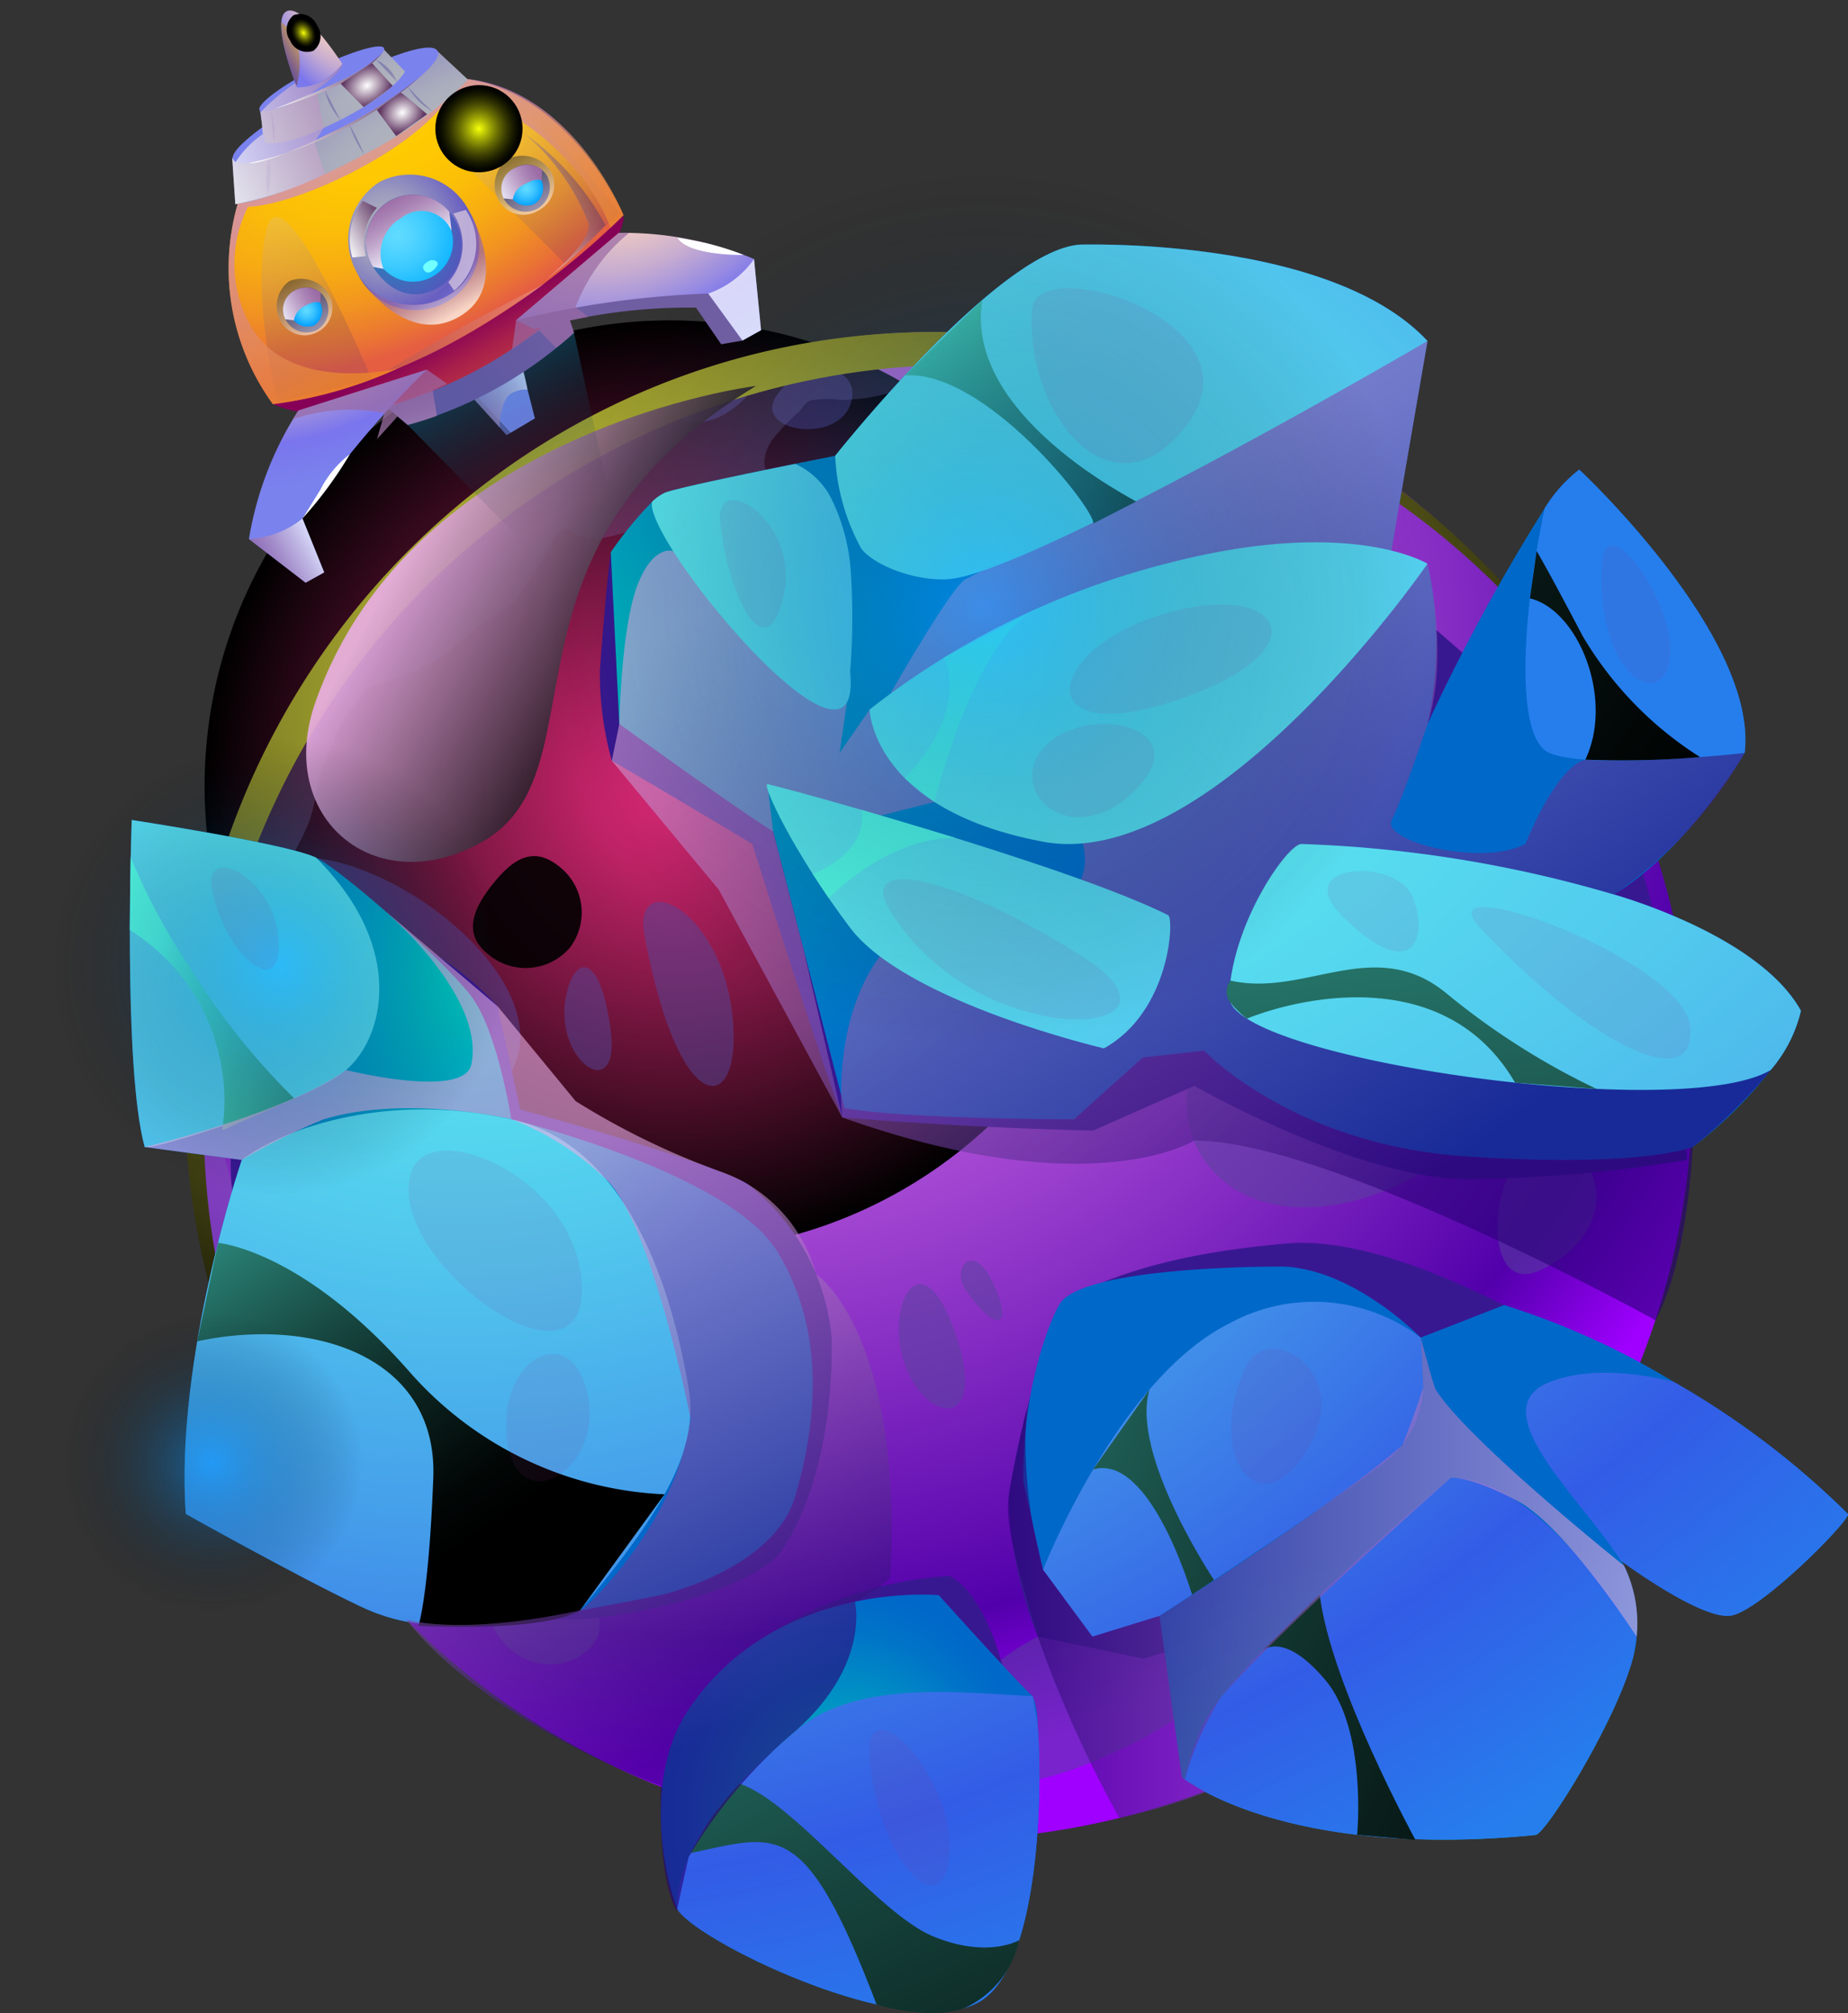 <svg xmlns="http://www.w3.org/2000/svg" xmlns:xlink="http://www.w3.org/1999/xlink" width="101.286" height="110.322" viewBox="0 0 101.286 110.322">
  <rect x="0" y="0" width="101.286" height="110.322" fill="#333333" stroke="none"/>
  <defs>
    <radialGradient id="radial-gradient" cx="0.366" cy="0.22" r="0.743" gradientUnits="objectBoundingBox">
      <stop offset="0.006" stop-color="#ff9aff"/>
      <stop offset="0.17" stop-color="#e381f1"/>
      <stop offset="0.52" stop-color="#9d42cf"/>
      <stop offset="0.869" stop-color="#5200ab"/>
      <stop offset="1" stop-color="#9f00ff"/>
    </radialGradient>
    <radialGradient id="radial-gradient-2" cx="0.5" cy="0.5" r="0.5" gradientUnits="objectBoundingBox">
      <stop offset="0.006" stop-color="#e62a7b"/>
      <stop offset="1"/>
    </radialGradient>
    <radialGradient id="radial-gradient-3" cx="0.398" cy="0.318" r="0.732" gradientUnits="objectBoundingBox">
      <stop offset="0" stop-color="#ffff4a"/>
      <stop offset="1"/>
    </radialGradient>
    <radialGradient id="radial-gradient-4" cx="-0.114" cy="0.485" r="0.58" gradientUnits="objectBoundingBox">
      <stop offset="0.006" stop-color="#00cec0"/>
      <stop offset="0.009" stop-color="#00cdc0"/>
      <stop offset="0.47" stop-color="#0096c4"/>
      <stop offset="0.814" stop-color="#0074c7"/>
      <stop offset="1" stop-color="#0068c9"/>
    </radialGradient>
    <linearGradient id="linear-gradient" x1="0.776" y1="0.796" x2="0.241" y2="0.138" gradientUnits="objectBoundingBox">
      <stop offset="0" stop-color="#280077"/>
      <stop offset="1" stop-color="#eaaee6"/>
    </linearGradient>
    <radialGradient id="radial-gradient-5" cx="0.49" cy="0.183" r="0.464" xlink:href="#radial-gradient-4"/>
    <radialGradient id="radial-gradient-6" cx="0.5" cy="0.5" r="0.477" xlink:href="#radial-gradient-4"/>
    <radialGradient id="radial-gradient-7" cx="0.542" cy="1.065" r="0.62" xlink:href="#radial-gradient-4"/>
    <radialGradient id="radial-gradient-8" cx="-0.619" cy="1.245" r="4.161" gradientUnits="objectBoundingBox">
      <stop offset="0.006" stop-color="#61fff2"/>
      <stop offset="0.107" stop-color="#5ff8f1"/>
      <stop offset="0.251" stop-color="#59e5f0"/>
      <stop offset="0.421" stop-color="#51c6ed"/>
      <stop offset="0.611" stop-color="#449bea"/>
      <stop offset="0.815" stop-color="#3565e6"/>
      <stop offset="0.847" stop-color="#335ce6"/>
      <stop offset="1" stop-color="#267eed"/>
    </radialGradient>
    <radialGradient id="radial-gradient-9" cx="-0.943" cy="0.891" r="5.707" xlink:href="#radial-gradient-8"/>
    <radialGradient id="radial-gradient-10" cx="-0.73" cy="0.465" r="4.648" xlink:href="#radial-gradient-8"/>
    <radialGradient id="radial-gradient-11" cx="-4.832" cy="0.732" r="4.816" xlink:href="#radial-gradient-8"/>
    <radialGradient id="radial-gradient-12" cx="-1.34" cy="-0.656" r="5.701" xlink:href="#radial-gradient-8"/>
    <radialGradient id="radial-gradient-13" cx="-0.754" cy="-0.384" r="5.309" xlink:href="#radial-gradient-8"/>
    <radialGradient id="radial-gradient-14" cx="1.334" cy="-0.42" r="4.285" xlink:href="#radial-gradient-8"/>
    <radialGradient id="radial-gradient-15" cx="0.55" cy="-0.827" r="2.717" xlink:href="#radial-gradient-8"/>
    <radialGradient id="radial-gradient-16" cx="-1.526" cy="-1.851" r="4.19" xlink:href="#radial-gradient-8"/>
    <radialGradient id="radial-gradient-17" cx="-0.59" cy="-3.156" r="4.384" xlink:href="#radial-gradient-8"/>
    <radialGradient id="radial-gradient-18" cx="-1.599" cy="-2.198" r="3.875" xlink:href="#radial-gradient-8"/>
    <radialGradient id="radial-gradient-19" cx="-3.302" cy="-2.837" r="5.764" xlink:href="#radial-gradient-8"/>
    <linearGradient id="linear-gradient-2" x1="2.848" y1="2.045" x2="0.076" y2="0.375" gradientUnits="objectBoundingBox">
      <stop offset="0"/>
      <stop offset="0.084" stop-color="#020807"/>
      <stop offset="0.217" stop-color="#0a1f1c"/>
      <stop offset="0.383" stop-color="#16453e"/>
      <stop offset="0.575" stop-color="#27796e"/>
      <stop offset="0.786" stop-color="#3dbbaa"/>
      <stop offset="0.983" stop-color="#54ffe8"/>
    </linearGradient>
    <linearGradient id="linear-gradient-3" x1="0.642" y1="0.711" x2="-0.333" y2="-0.476" xlink:href="#linear-gradient-2"/>
    <linearGradient id="linear-gradient-4" x1="-1.801" y1="-3.092" x2="1.845" y2="2.586" gradientUnits="objectBoundingBox">
      <stop offset="0.017" stop-color="#54ffe8"/>
      <stop offset="0.214" stop-color="#3dbbaa"/>
      <stop offset="0.425" stop-color="#27796e"/>
      <stop offset="0.617" stop-color="#16453e"/>
      <stop offset="0.783" stop-color="#0a1f1c"/>
      <stop offset="0.916" stop-color="#020807"/>
      <stop offset="1"/>
    </linearGradient>
    <linearGradient id="linear-gradient-5" x1="-5.3" y1="-3.442" x2="2.527" y2="1.866" xlink:href="#linear-gradient-4"/>
    <linearGradient id="linear-gradient-6" x1="-5.146" y1="-3.208" x2="4.766" y2="3.142" xlink:href="#linear-gradient-4"/>
    <linearGradient id="linear-gradient-7" x1="2.782" y1="4.237" x2="0.521" y2="0.602" xlink:href="#linear-gradient-2"/>
    <linearGradient id="linear-gradient-8" x1="3.21" y1="2.317" x2="0.816" y2="0.658" xlink:href="#linear-gradient-2"/>
    <linearGradient id="linear-gradient-9" x1="1.751" y1="1.806" x2="-0.22" y2="-0.232" xlink:href="#linear-gradient-2"/>
    <linearGradient id="linear-gradient-10" x1="-1.086" y1="-4.621" x2="2.153" y2="6.098" xlink:href="#linear-gradient-4"/>
    <linearGradient id="linear-gradient-11" x1="-5.919" y1="-4.889" x2="1.126" y2="1.331" xlink:href="#linear-gradient-4"/>
    <linearGradient id="linear-gradient-12" x1="0.669" y1="0.85" x2="0.46" y2="0.279" xlink:href="#linear-gradient"/>
    <linearGradient id="linear-gradient-13" x1="0" y1="0.5" x2="1" y2="0.5" xlink:href="#linear-gradient"/>
    <linearGradient id="linear-gradient-14" x1="93.704" y1="73.87" x2="92.474" y2="71.873" gradientUnits="objectBoundingBox">
      <stop offset="0.017" stop-color="#eaaee6"/>
      <stop offset="1"/>
    </linearGradient>
    <linearGradient id="linear-gradient-15" x1="0.263" y1="0.314" x2="0.76" y2="0.603" xlink:href="#linear-gradient-14"/>
    <radialGradient id="radial-gradient-20" cx="0.5" cy="0.5" r="0.5" gradientUnits="objectBoundingBox">
      <stop offset="0" stop-color="#0092ff"/>
      <stop offset="0.006" stop-color="#0092ff"/>
      <stop offset="0.488" stop-color="#00487e" stop-opacity="0.494"/>
      <stop offset="1" stop-opacity="0"/>
    </radialGradient>
    <radialGradient id="radial-gradient-21" cx="0.5" cy="0.5" r="0.5" gradientUnits="objectBoundingBox">
      <stop offset="0" stop-color="#0092ff"/>
      <stop offset="0.006" stop-color="#0092ff"/>
      <stop offset="1" stop-opacity="0"/>
    </radialGradient>
    <radialGradient id="radial-gradient-23" cx="0.817" cy="-0.626" r="1.161" gradientUnits="objectBoundingBox">
      <stop offset="0" stop-color="#ffd5bd"/>
      <stop offset="0.103" stop-color="#f8d0bf"/>
      <stop offset="0.253" stop-color="#e4c2c6"/>
      <stop offset="0.43" stop-color="#c5abd1"/>
      <stop offset="0.627" stop-color="#998ce1"/>
      <stop offset="0.754" stop-color="#7a75ed"/>
      <stop offset="0.975" stop-color="#7a82ed"/>
    </radialGradient>
    <linearGradient id="linear-gradient-16" x1="12.865" y1="0.5" x2="14.097" y2="0.5" gradientUnits="objectBoundingBox">
      <stop offset="0" stop-color="#5b58a3"/>
      <stop offset="0.439" stop-color="#5e59a2"/>
      <stop offset="0.848" stop-color="#695ca2"/>
      <stop offset="0.994" stop-color="#705ea2"/>
    </linearGradient>
    <linearGradient id="linear-gradient-17" y1="0.5" x2="1" y2="0.5" gradientUnits="objectBoundingBox">
      <stop offset="0" stop-color="#9a69a4"/>
      <stop offset="0.134" stop-color="#a274ab"/>
      <stop offset="0.375" stop-color="#b794be"/>
      <stop offset="0.694" stop-color="#d9c7dd"/>
      <stop offset="1" stop-color="#fff"/>
    </linearGradient>
    <linearGradient id="linear-gradient-18" x1="0.5" y1="-0.059" x2="0.5" y2="0.918" gradientUnits="objectBoundingBox">
      <stop offset="0" stop-color="#27a2d9"/>
      <stop offset="0.006" stop-color="#27a2d9"/>
      <stop offset="0.06" stop-color="#2599cd" stop-opacity="0.945"/>
      <stop offset="1" stop-opacity="0"/>
    </linearGradient>
    <linearGradient id="linear-gradient-19" x1="0" y1="0.5" x2="1" y2="0.5" xlink:href="#linear-gradient-16"/>
    <linearGradient id="linear-gradient-20" x1="0.438" y1="0.815" x2="-0.619" y2="8.505" xlink:href="#linear-gradient-17"/>
    <radialGradient id="radial-gradient-24" cx="0.595" cy="3.06" r="2.758" gradientUnits="objectBoundingBox">
      <stop offset="0.006" stop-color="#de5438"/>
      <stop offset="0.264" stop-color="#da5139"/>
      <stop offset="0.464" stop-color="#d1473c"/>
      <stop offset="0.645" stop-color="#c03742"/>
      <stop offset="0.814" stop-color="#a9214a"/>
      <stop offset="0.974" stop-color="#8b0555"/>
      <stop offset="1" stop-color="#860057"/>
    </radialGradient>
    <radialGradient id="radial-gradient-25" cx="0.584" cy="0.094" r="0.873" gradientUnits="objectBoundingBox">
      <stop offset="0.006" stop-color="#fc0"/>
      <stop offset="0.223" stop-color="#fec802"/>
      <stop offset="0.408" stop-color="#fbbe08"/>
      <stop offset="0.581" stop-color="#f7ac12"/>
      <stop offset="0.748" stop-color="#f19321"/>
      <stop offset="0.907" stop-color="#ea7434"/>
      <stop offset="1" stop-color="#e55e42"/>
    </radialGradient>
    <linearGradient id="linear-gradient-21" x1="0.5" y1="0.913" x2="0.5" y2="0.099" gradientUnits="objectBoundingBox">
      <stop offset="0" stop-color="#623964"/>
      <stop offset="1" stop-color="#fff"/>
    </linearGradient>
    <linearGradient id="linear-gradient-22" x1="0.5" y1="0.71" x2="0.5" y2="-0.044" xlink:href="#linear-gradient-21"/>
    <linearGradient id="linear-gradient-23" x1="0.5" y1="0.139" x2="0.5" y2="1.037" gradientUnits="objectBoundingBox">
      <stop offset="0" stop-color="#cc87cf"/>
      <stop offset="0.233" stop-color="#d5889f"/>
      <stop offset="0.601" stop-color="#e38a59"/>
      <stop offset="0.866" stop-color="#eb8b2d"/>
      <stop offset="1" stop-color="#ef8c1d"/>
    </linearGradient>
    <radialGradient id="radial-gradient-26" cx="0.762" cy="0.981" r="2.58" gradientUnits="objectBoundingBox">
      <stop offset="0" stop-color="#b1b5bd"/>
      <stop offset="0.137" stop-color="#abaebd"/>
      <stop offset="0.336" stop-color="#9b9abe"/>
      <stop offset="0.57" stop-color="#807bc0"/>
      <stop offset="0.754" stop-color="#685ec2"/>
      <stop offset="0.975" stop-color="#7a75d8"/>
    </radialGradient>
    <linearGradient id="linear-gradient-24" x1="1.44" y1="-22.915" x2="2.496" y2="-22.915" gradientUnits="objectBoundingBox">
      <stop offset="0.025" stop-color="#7a82ed"/>
      <stop offset="0.206" stop-color="#7a75ed"/>
      <stop offset="0.986" stop-color="#fcd3bd"/>
      <stop offset="1" stop-color="#ffd5bd"/>
    </linearGradient>
    <radialGradient id="radial-gradient-27" cx="0.824" cy="0.759" r="2.417" xlink:href="#radial-gradient-26"/>
    <linearGradient id="linear-gradient-25" x1="7.519" y1="-62.769" x2="9.21" y2="-62.769" xlink:href="#linear-gradient-24"/>
    <radialGradient id="radial-gradient-28" cx="1.223" cy="0.367" r="1.528" xlink:href="#radial-gradient-23"/>
    <linearGradient id="linear-gradient-26" x1="0.5" y1="0.929" x2="0.5" y2="-0.197" gradientUnits="objectBoundingBox">
      <stop offset="0" stop-color="#fff"/>
      <stop offset="1"/>
    </linearGradient>
    <radialGradient id="radial-gradient-29" cx="0.5" cy="0.5" r="0.525" gradientUnits="objectBoundingBox">
      <stop offset="0.006" stop-color="#60dbff"/>
      <stop offset="0.182" stop-color="#56d4ff"/>
      <stop offset="0.479" stop-color="#3cc3ff"/>
      <stop offset="0.857" stop-color="#11a8ff"/>
      <stop offset="1" stop-color="#009dff"/>
    </radialGradient>
    <linearGradient id="linear-gradient-27" y1="0.5" x2="1" y2="0.5" gradientUnits="objectBoundingBox">
      <stop offset="0" stop-color="#e7e3f4"/>
      <stop offset="0.073" stop-color="#dfd6eb"/>
      <stop offset="0.372" stop-color="#c1a7cc"/>
      <stop offset="0.637" stop-color="#ab85b6"/>
      <stop offset="0.856" stop-color="#9e70a8"/>
      <stop offset="1" stop-color="#9a69a4"/>
    </linearGradient>
    <radialGradient id="radial-gradient-30" cx="0.5" cy="0.5" r="0.496" xlink:href="#radial-gradient-29"/>
    <linearGradient id="linear-gradient-29" x1="0" y1="0.5" x2="1" y2="0.5" xlink:href="#linear-gradient-27"/>
    <radialGradient id="radial-gradient-31" cx="0.372" cy="0.334" r="0.849" gradientUnits="objectBoundingBox">
      <stop offset="0.025" stop-color="#6a64b8"/>
      <stop offset="0.939" stop-color="#5a4fbc"/>
    </radialGradient>
    <radialGradient id="radial-gradient-32" cx="0.372" cy="0.334" r="0.836" xlink:href="#radial-gradient-26"/>
    <radialGradient id="radial-gradient-33" cx="0.372" cy="0.334" r="0.827" gradientUnits="objectBoundingBox">
      <stop offset="0.025" stop-color="#1b95b8"/>
      <stop offset="0.939" stop-color="#5a4fbc"/>
    </radialGradient>
    <radialGradient id="radial-gradient-34" cx="0.644" cy="0.347" r="0.849" gradientUnits="objectBoundingBox">
      <stop offset="0.006" stop-color="#60dbff"/>
      <stop offset="0.182" stop-color="#56d6ff"/>
      <stop offset="0.479" stop-color="#3ccaff"/>
      <stop offset="0.857" stop-color="#11b6ff"/>
      <stop offset="1" stop-color="#00aeff"/>
    </radialGradient>
    <linearGradient id="linear-gradient-30" x1="0.5" y1="0.965" x2="0.5" y2="-0.143" xlink:href="#linear-gradient-27"/>
    <linearGradient id="linear-gradient-31" x1="0.5" y1="0.45" x2="0.5" y2="0.951" xlink:href="#linear-gradient-17"/>
    <linearGradient id="linear-gradient-32" y1="0.5" x2="1" y2="0.5" gradientUnits="objectBoundingBox">
      <stop offset="0" stop-color="#fff"/>
      <stop offset="1" stop-color="#623964"/>
    </linearGradient>
    <linearGradient id="linear-gradient-33" x1="-89.208" y1="-466.43" x2="-88.855" y2="-466.43" xlink:href="#linear-gradient-16"/>
    <linearGradient id="linear-gradient-34" x1="0" y1="0.5" x2="0.999" y2="0.5" xlink:href="#linear-gradient-16"/>
    <linearGradient id="linear-gradient-35" x1="0" y1="0.5" x2="1" y2="0.5" xlink:href="#linear-gradient-16"/>
    <linearGradient id="linear-gradient-36" x1="0" y1="0.5" x2="1" y2="0.5" xlink:href="#linear-gradient-16"/>
    <linearGradient id="linear-gradient-37" x1="0" y1="0.5" x2="1" y2="0.5" xlink:href="#linear-gradient-16"/>
    <linearGradient id="linear-gradient-38" x1="0" y1="0.5" x2="1" y2="0.5" xlink:href="#linear-gradient-16"/>
    <radialGradient id="radial-gradient-35" cx="0.773" cy="-0.626" r="1.176" xlink:href="#radial-gradient-23"/>
    <linearGradient id="linear-gradient-42" x1="0.474" y1="0.433" x2="-0.27" y2="2.126" xlink:href="#linear-gradient-17"/>
    <linearGradient id="linear-gradient-43" x1="-231.463" y1="0.5" x2="-230.463" y2="0.5" xlink:href="#linear-gradient-16"/>
    <radialGradient id="radial-gradient-36" cx="0.742" cy="-0.195" r="1.176" xlink:href="#radial-gradient-23"/>
    <linearGradient id="linear-gradient-44" x1="-771.056" y1="0.5" x2="-770.056" y2="0.5" xlink:href="#linear-gradient-17"/>
    <linearGradient id="linear-gradient-45" x1="-272.929" y1="0.472" x2="-273.642" y2="2.208" xlink:href="#linear-gradient-17"/>
    <linearGradient id="linear-gradient-46" x1="1.18" y1="0.568" x2="0.054" y2="0.43" xlink:href="#linear-gradient-17"/>
    <linearGradient id="linear-gradient-49" x1="0" y1="0.5" x2="1" y2="0.5" xlink:href="#linear-gradient-21"/>
    <radialGradient id="radial-gradient-37" cx="0.5" cy="0.5" r="0.5" gradientUnits="objectBoundingBox">
      <stop offset="0.006" stop-color="#f4ff09"/>
      <stop offset="0.066" stop-color="#dee808"/>
      <stop offset="0.267" stop-color="#9ba205"/>
      <stop offset="0.457" stop-color="#646803"/>
      <stop offset="0.631" stop-color="#393b02"/>
      <stop offset="0.785" stop-color="#191b00"/>
      <stop offset="0.913" stop-color="#060700"/>
      <stop offset="1"/>
    </radialGradient>
    <linearGradient id="linear-gradient-50" y1="0.5" x2="1" y2="0.5" gradientUnits="objectBoundingBox">
      <stop offset="0" stop-color="#623964"/>
      <stop offset="1" stop-color="#ffc209"/>
    </linearGradient>
    <radialGradient id="radial-gradient-38" cx="0.5" cy="0.5" r="0.548" xlink:href="#linear-gradient-32"/>
    <radialGradient id="radial-gradient-39" cx="0.5" cy="0.5" r="0.581" xlink:href="#linear-gradient-32"/>
    <radialGradient id="radial-gradient-40" cx="0.5" cy="0.5" r="0.38" xlink:href="#radial-gradient-37"/>
  </defs>
  <g id="Group_353" data-name="Group 353" transform="translate(-62.32 -202.81)">
    <g id="Group_322" data-name="Group 322" transform="translate(62.32 211.995)">
      <circle id="Ellipse_5829" data-name="Ellipse 5829" cx="41.321" cy="41.321" r="41.321" transform="translate(10.132 9.007)" fill="url(#radial-gradient)"/>
      <circle id="Ellipse_5830" data-name="Ellipse 5830" cx="25.525" cy="25.525" r="25.525" transform="translate(11.213 8.372)" fill="url(#radial-gradient-2)" style="mix-blend-mode: screen;isolation: isolate"/>
      <g id="Group_318" data-name="Group 318" transform="translate(13.066 9.974)">
        <path id="Path_749" data-name="Path 749" d="M568.738,84.386c1.98,10.595,5.539,9.792,4.784,4.073S568.044,80.67,568.738,84.386Z" transform="translate(-546.477 -52.247)" fill="#54469b" opacity="0.5" style="mix-blend-mode: multiply;isolation: isolate"/>
        <path id="Path_750" data-name="Path 750" d="M563.1,88.683c-.819,3.626,2.967,6.2,2.428,2.011S563.605,86.455,563.1,88.683Z" transform="translate(-545.12 -53.369)" fill="#54469b" opacity="0.5" style="mix-blend-mode: multiply;isolation: isolate"/>
        <path id="Path_751" data-name="Path 751" d="M633.822,99.92c-3.857-1.832-5.242,8.807-1.247,6.861S636.192,101.045,633.822,99.92Z" transform="translate(-561.163 -56.351)" fill="#54469b" opacity="0.5" style="mix-blend-mode: multiply;isolation: isolate"/>
        <path id="Path_752" data-name="Path 752" d="M562.825,134.666c3.2-2.825-6.033-8.285-5.817-3.846S560.858,136.4,562.825,134.666Z" transform="translate(-543.692 -63.38)" fill="#54469b" opacity="0.5" style="mix-blend-mode: multiply;isolation: isolate"/>
        <path id="Path_753" data-name="Path 753" d="M553.358,92.441c7.615-6.72-14.349-19.7-13.833-9.148S548.68,96.568,553.358,92.441Z" transform="translate(-539.516 -51.479)" fill="#54469b" opacity="0.5" style="mix-blend-mode: multiply;isolation: isolate"/>
        <path id="Path_754" data-name="Path 754" d="M587.229,113.856c.9,3.73,4.783,4.531,3.02-.882S586.474,110.709,587.229,113.856Z" transform="translate(-550.87 -58.818)" fill="#54469b" opacity="0.5" style="mix-blend-mode: multiply;isolation: isolate"/>
        <path id="Path_755" data-name="Path 755" d="M596.943,134.366c-8.344,3.088-9.149,12.506,2.833,6.929S603.982,131.761,596.943,134.366Z" transform="translate(-551.742 -64.431)" fill="#54469b" opacity="0.5" style="mix-blend-mode: multiply;isolation: isolate"/>
        <path id="Path_756" data-name="Path 756" d="M613.412,100.035c9.744.912,22.289-14.75,6.843-14.086S605.193,99.266,613.412,100.035Z" transform="translate(-555.819 -53.061)" fill="#54469b" opacity="0.5" style="mix-blend-mode: multiply;isolation: isolate"/>
        <path id="Path_757" data-name="Path 757" d="M591.767,109.909c1.645,2.4,2.694,2.2,1.561-.276S591,108.795,591.767,109.909Z" transform="translate(-551.935 -58.412)" fill="#54469b" opacity="0.5" style="mix-blend-mode: multiply;isolation: isolate"/>
        <path id="Path_758" data-name="Path 758" d="M568.669,45.079c4.031,4.825,7.625-2.408,7.265-2.327S568.669,45.079,568.669,45.079Z" transform="translate(-546.477 -42.751)" fill="#54469b" opacity="0.5" style="mix-blend-mode: multiply;isolation: isolate"/>
        <path id="Path_759" data-name="Path 759" d="M578.177,45.636c-1.258,1.932,3.229,2.644,4.046.5S579.733,43.244,578.177,45.636Z" transform="translate(-548.695 -43.087)" fill="#54469b" opacity="0.5" style="mix-blend-mode: multiply;isolation: isolate"/>
      </g>
      <g id="Group_320" data-name="Group 320" transform="translate(12.644 19.111)">
        <g id="Group_319" data-name="Group 319" transform="translate(0 0)">
          <path id="Path_760" data-name="Path 760" d="M549.723,85.929a16.549,16.549,0,0,1,3.867,3.121l1.242,5.656s9.355,2.508,12.375,4.018a12.084,12.084,0,0,1,4.68,8.367s.406,7.228-2.816,11.931c0,0-1.7,2.268-9.225,3.438-7.777,1.21-15.571-3.637-15.571-3.637s-6.21-15.981-5.2-22.961S549.723,85.929,549.723,85.929Z" transform="translate(-538.962 -62.198)" fill="#381891"/>
          <path id="Path_761" data-name="Path 761" d="M566.134,56.726s-.237,1.566-.6,6.5a18.235,18.235,0,0,0,.654,4.921s3.225,1.876,7.7,4.564c0,0,3.529,11.223,4.933,14.984,0,0,6.339.561,13.752.722l5.539-2.448s8.979,5.118,15.02,5.118a78.347,78.347,0,0,0,11.988-1.057s-.655-13.32-3.636-18.635-17.75-16.643-17.75-16.643l-34.84.709Z" transform="translate(-545.302 -54.754)" fill="#381891"/>
          <path id="Path_762" data-name="Path 762" d="M625.3,112.014c-1.172-.285-9.21-5.445-15.152-4.911s-9.195,1.61-12.215,3.113A50.9,50.9,0,0,0,595,120.843a21.4,21.4,0,0,0,1.583,7.8l5.778,1.21,6.066-1.806Z" transform="translate(-552.342 -67.245)" fill="#381891"/>
          <path id="Path_763" data-name="Path 763" d="M586.5,131.037a21.06,21.06,0,0,0-10.018,3.269l-3.425,6.3,12.852,1.823,3.481-6.52S588.449,132.044,586.5,131.037Z" transform="translate(-547.104 -72.969)" fill="#381891"/>
        </g>
      </g>
      <path id="Path_764" data-name="Path 764" d="M594.872,47.559a3.88,3.88,0,0,0-.4.056,2.584,2.584,0,0,1-1.27-.084,7.427,7.427,0,0,0-.9-.282c-.495-.078-.953-.289-1.448-.353a7.21,7.21,0,0,1-1.468-.451,1.379,1.379,0,0,0-.968,0,1.383,1.383,0,0,1-.967-.2,5.3,5.3,0,0,0-1.144-.269c-1.031-.212-2.055-.544-3.078-.8a7.567,7.567,0,0,0-1.87-.169c-.508-.008-.967.141-1.476.141a6.44,6.44,0,0,1-.968-.106c-.346-.064-.7.007-1.044-.043a2.435,2.435,0,0,0-1.313.008,3.81,3.81,0,0,1-1.08.134,7.976,7.976,0,0,0-1.342.233,10.048,10.048,0,0,1-2.379.3,5.557,5.557,0,0,0-1.645.028c-.3.106-.445.423-.65.635a12.636,12.636,0,0,0-1.214,1.235,2.492,2.492,0,0,0-.677,1.512,4.534,4.534,0,0,0,.48,1.546c.226.487.3.932-.2,1.257a7.734,7.734,0,0,1-2.076,1,1.271,1.271,0,0,1-1.313-.12c-.148-.127-.24-.375-.424-.473s-.388,0-.593.063a13.09,13.09,0,0,1-1.518.4c-.318.049-.593.218-.9.275-.375.071-.642-.2-1.031-.113a9.493,9.493,0,0,1-1.653.381,2.444,2.444,0,0,1-1.249-.36c-.2-.113-.247-.226-.474-.163a1.254,1.254,0,0,0-.557.41c-.135.191-.184.438-.318.636-.141.219-.275.431-.4.664a9.477,9.477,0,0,1-.805,1.278c-.212.282-.36.664-.593.925a2.814,2.814,0,0,1-.537.346c-.423.3-.869.565-1.277.883-.791.621-1.539,1.305-2.344,1.906a10.163,10.163,0,0,1-2.174,1.016c-.438.177-.89.3-1.328.487a2.028,2.028,0,0,0-.522.226,3.9,3.9,0,0,0-.381.565,9.522,9.522,0,0,0-1.073,1.468,5.228,5.228,0,0,0-.4.968c-.156.459-.4.882-.558,1.341-.318.961-.381,1.963-.735,2.916a15.412,15.412,0,0,1-.755,1.574,8.779,8.779,0,0,0-.629,2.839,6.017,6.017,0,0,0,.057,1.743,9.453,9.453,0,0,1,.07,1.793,2.971,2.971,0,0,1-.812,1.737c-.368.445-.925.614-1.334,1.009a3.179,3.179,0,0,0-.911,1.207,5.306,5.306,0,0,0-.042.678c-.092.5-.219.974-.29,1.482a14.816,14.816,0,0,0-.091,1.857c0,.317-.021.642-.007.96s.127.586.148.89c.014.212-.028.423,0,.635.043.241.134.487.191.72.141.565.247,1.116.352,1.681a13.347,13.347,0,0,0,.467,1.546,16.71,16.71,0,0,1,.508,2.125c.107.537.1,1.094.177,1.637.064.438.163.883.183,1.321.021.664-.141,1.328-.148,2a14.4,14.4,0,0,0,.706,3.346c.078.3.155.614.24.918a40.711,40.711,0,0,1,36.332-59.073c.89,0,1.765.028,2.641.084A40.325,40.325,0,0,1,594.872,47.559Z" transform="translate(-525.687 -32.942)" fill="#7d72b3" fill-rule="evenodd" opacity="0.3" style="mix-blend-mode: multiply;isolation: isolate"/>
      <path id="Path_765" data-name="Path 765" d="M612.419,61.193A41.548,41.548,0,0,0,543,106.823a41.346,41.346,0,0,1-7.336-23.58c0-22.944,18.2-41.762,41.139-41.762A42.407,42.407,0,0,1,612.419,61.193Z" transform="translate(-525.529 -32.474)" fill="url(#radial-gradient-3)" style="mix-blend-mode: screen;isolation: isolate"/>
      <path id="Path_766" data-name="Path 766" d="M631.559,77.179a7.682,7.682,0,0,1-1.66,3.251l0,0a23.4,23.4,0,0,1-4.273,4.222s-2.817,1.152-12.383.512-14.393-5.8-14.393-5.8l-3.365.378-3.766,3.384s-9.055.014-12.583-.615l-3.906-15.159s-1.51-.884-8.434-5.89l-.467-9.412a20.41,20.41,0,0,1,2.269-2.77,2.442,2.442,0,0,1,.716-.5c.671-.252,4.589-1.063,7.125-1.576,1.267-.257,2.189-.438,2.189-.438s9.174-11.58,13.594-11.58c.881,0,13.7-.252,18.869,5.287l-2,11.58,2,.63a20.106,20.106,0,0,1,0,8.781,105.758,105.758,0,0,1,6.416-11.812,7.916,7.916,0,0,1,1.9-2.13s9.818,9.156,9.063,15.529c0,0-3.021,5.24-7.174,7.758l.006,0C621.544,70.875,629.271,73.043,631.559,77.179Z" transform="translate(-532.852 -30.97)" fill="url(#radial-gradient-4)"/>
      <path id="Path_767" data-name="Path 767" d="M566.811,63.124s.094-5.179.965-7.529,1.985-1.951,1.985-1.951l9.524,8.287-.4,2.773,1.65-2.377,4.672-2.293-3.526,1.4s3.331-5.83,4.09-6.236,25.339-13.065,25.339-13.065l-2,11.58,2,.63s1.208,5.058,0,8.781c0,0-1.05,3.143-1.707,4.7-.1.225-.181.416-.256.561-.587,1.146,4.838,2.577,7.328,1.316,0,0,1.646-4.209,3.285-4.623s8.73-.368,8.73-.368a23.642,23.642,0,0,1-7.174,7.758l8.6,9.623a28.791,28.791,0,0,1-4.275,4.223s-.243,6.13-2.033,9.485c0,0-18.024-9.939-25.305-9.838,0,0-5.668,3.557-19.272-1.276,0,0-.663-5.536,2.349-9.212s9.2-3.261,9.306-2.805,2.146-.542,1.528-3l-8.131-2.271-6.237,1.573-2.916-2.539.314,2.589,1.664,6.457,2.122,9.212L572.261,72.2,566.4,65.136Z" transform="translate(-532.868 -32.629)" opacity="0.6" fill="url(#linear-gradient)" style="mix-blend-mode: multiply;isolation: isolate"/>
      <path id="Path_768" data-name="Path 768" d="M568.17,113.68c-1.181,4.028-7.377,5.42-7.377,5.42-1.645.326-3.108.607-4.42.84-6.321,1.127-9.159,1.148-12.068-.239-3.515-1.675-9.537-5.05-9.537-5.05-.6-8.533,3.015-19.242,3.066-19.4l0,0-5.319-.706c-1.215-4.406-.711-17.929-.711-17.929s8.2,1.254,9.99,2.015l.117.054c1.51.755,7.049,5.664,8.5,7.589s2.2,6.747,2.2,6.747l.048.011c.081.021.26.067.521.136l.014,0c2.43.647,11.727,3.339,14.019,7.136C569.855,104.686,569.352,109.651,568.17,113.68Z" transform="translate(-524.584 -40.864)" fill="url(#radial-gradient-5)"/>
      <path id="Path_769" data-name="Path 769" d="M587.417,154.686c-4.028,2.392-15.986-3.524-16.615-5.141s-1.873-7.084.629-10.828c4.784-7.158,13.734-6.3,13.734-6.3s4.643,5.153,5.147,5.53v0a4.114,4.114,0,0,1,.264,1.486C590.888,143.17,590.687,152.744,587.417,154.686Z" transform="translate(-533.713 -54.179)" fill="url(#radial-gradient-6)"/>
      <path id="Path_770" data-name="Path 770" d="M634.81,127.9c-1.612.248-5.91-2.923-6.04-3.018a2.075,2.075,0,0,1,.185.276l0,0a7.26,7.26,0,0,1,.692,3.892,5.226,5.226,0,0,1-.176,1.069c-.885,3.48-4.8,9.744-5.362,9.8-12.556,1.231-18.234-2.328-19.225-3.037-.107-.077-.16-.12-.16-.12l-1.385-9.989a14.248,14.248,0,0,1-6.231-1.392h0l-1.067-4.784c-.126-5.286,1.666-9.5,2.14-9.977,1.888-1.922,12.084-1.847,12.084-1.847,3.811.129,7.381,3.721,7.546,3.89l.006,0a4.745,4.745,0,0,1,.132,2.711l-.007.016-.126-2.727,4.573-1.783A42.368,42.368,0,0,1,631.7,115.1a45.739,45.739,0,0,1,9.533,7.229C641.355,122.673,636.446,127.652,634.81,127.9Z" transform="translate(-539.946 -48.543)" fill="url(#radial-gradient-7)"/>
      <path id="Path_771" data-name="Path 771" d="M614.943,40.473s-21.68,12.671-26.212,13.048c-1.768.148-4.089-.714-4.825-1.678a11.693,11.693,0,0,1-1.427-5.077s9.174-11.58,13.594-11.58C596.955,35.186,609.772,34.934,614.943,40.473Z" transform="translate(-536.705 -30.97)" fill="url(#radial-gradient-8)"/>
      <path id="Path_772" data-name="Path 772" d="M580.152,62.369c.755,7.41-11.392-7.3-10.849-9.316a2.441,2.441,0,0,1,.716-.5c.671-.252,4.589-1.063,7.125-1.576a4.149,4.149,0,0,1,1.984,1.919,10.638,10.638,0,0,1,1.057,3.942A37.568,37.568,0,0,1,580.152,62.369Z" transform="translate(-533.558 -34.741)" fill="url(#radial-gradient-9)"/>
      <path id="Path_773" data-name="Path 773" d="M584.965,65.788s.111,5.482,9.5,7.245S615.54,57.8,615.54,57.8s-4.268-2.643-14.338,0A43.8,43.8,0,0,0,584.965,65.788Z" transform="translate(-537.302 -36.09)" fill="url(#radial-gradient-10)"/>
      <path id="Path_774" data-name="Path 774" d="M644.2,66.92s-8.434.961-10.7,0c-1.932-.819-1.484-7.6-.265-13.4a7.916,7.916,0,0,1,1.9-2.13S644.952,60.547,644.2,66.92Z" transform="translate(-548.577 -34.84)" fill="url(#radial-gradient-11)"/>
      <path id="Path_775" data-name="Path 775" d="M642.189,87.485a7.68,7.68,0,0,1-1.66,3.251l0,0c-5,2.949-29.824-.674-29.681-4.05.17-4.035,3.208-8.344,3.964-8.341a68.31,68.31,0,0,1,17.118,2.767l.006,0C632.173,81.182,639.9,83.349,642.189,87.485Z" transform="translate(-543.482 -41.276)" fill="url(#radial-gradient-12)"/>
      <path id="Path_776" data-name="Path 776" d="M599.56,81.219c.338.169.126,5.287-3.524,7.3,0,0-10.822-2.52-13.908-6.609s-4.847-7.866-4.532-7.866S594.021,78.45,599.56,81.219Z" transform="translate(-535.534 -40.249)" fill="url(#radial-gradient-13)"/>
      <path id="Path_777" data-name="Path 777" d="M543.548,90.324c-2.013,1.706-10.359,4.349-11.032,4.223-1.215-4.406-.711-17.929-.711-17.929s8.2,1.254,9.99,2.015l.117.054C546.947,83.722,545.562,88.619,543.548,90.324Z" transform="translate(-524.584 -40.864)" fill="url(#radial-gradient-14)"/>
      <path id="Path_778" data-name="Path 778" d="M557.313,124.916c-6.321,1.127-9.159,1.148-12.068-.239-3.515-1.675-9.537-5.05-9.537-5.05-.6-8.533,3.015-19.242,3.066-19.4l0,0c1.838-1.435,7.475-3.853,14.776-2.23l.048.011q.266.061.521.136l.014,0c6.82,2.015,8.62,11.649,9.127,14.548C563.781,115.677,562.489,118.782,557.313,124.916Z" transform="translate(-525.525 -45.84)" fill="url(#radial-gradient-15)"/>
      <path id="Path_779" data-name="Path 779" d="M618.287,115.992l-.007.016a5.484,5.484,0,0,1-1.636,3.692c-1.637,1.51-12.807,8.825-12.807,8.825l-3.683,1.138-2.707-3.668h0s4.093-10.447,10.2-13.493a9.674,9.674,0,0,1,10.495.768l.015.012Z" transform="translate(-540.282 -49.15)" fill="url(#radial-gradient-16)"/>
      <path id="Path_780" data-name="Path 780" d="M587.69,156.361c-4.028,2.392-15.986-3.524-16.615-5.141.126-3.629,3.147-6.817,6.546-9.712s9.44-2.014,12.964-1.889v0c.008.045.107.6.264,1.486C591.161,144.845,590.96,154.419,587.69,156.361Z" transform="translate(-533.985 -55.854)" fill="url(#radial-gradient-17)"/>
      <path id="Path_781" data-name="Path 781" d="M632.425,132.686s-.064.4-.176,1.069c-.885,3.48-4.8,9.744-5.362,9.8-12.556,1.231-18.234-2.328-19.225-3.037a12.632,12.632,0,0,1,1.15-3.319c2.066-3.65,13.417-13.216,13.417-13.216C627.269,123.915,632.425,132.686,632.425,132.686Z" transform="translate(-542.722 -52.173)" fill="url(#radial-gradient-18)"/>
      <path id="Path_782" data-name="Path 782" d="M639.224,130.214c-.067-.094-.129-.186-.185-.276A2.088,2.088,0,0,1,639.224,130.214Z" transform="translate(-550.214 -53.595)" fill="#00c4ff"/>
      <path id="Path_783" data-name="Path 783" d="M643.451,129.726c-1.612.248-5.91-2.923-6.04-3.018l0,0c-2.14-3.4-7.673-8.272-3.9-9.781,2.895-1.158,6.83,0,6.83,0a45.74,45.74,0,0,1,9.533,7.229C650,124.495,645.087,129.474,643.451,129.726Z" transform="translate(-548.587 -50.365)" fill="url(#radial-gradient-19)"/>
      <path id="Path_784" data-name="Path 784" d="M531.7,83.292a11.025,11.025,0,0,1,5.064,10.969l3.948-1.741a38.186,38.186,0,0,1-5.724-7.191,33.857,33.857,0,0,1-3.241-6.024Z" transform="translate(-524.584 -41.505)" fill="url(#linear-gradient-2)" style="mix-blend-mode: screen;isolation: isolate"/>
      <path id="Path_785" data-name="Path 785" d="M536.556,112.458c6.515-1.39,13.187.938,12.935,7.484s-.818,8.109-.818,8.109,6.7.386,8.859-.84l4.634-6.367a19.743,19.743,0,0,1-13.934-6.665c-5.915-6.76-10.538-7.113-10.538-7.113Z" transform="translate(-525.743 -48.134)" fill="url(#linear-gradient-3)" style="mix-blend-mode: screen;isolation: isolate"/>
      <path id="Path_786" data-name="Path 786" d="M572.065,149.8c4.785-.99,6.246-2.056,10.2,8.3,0,0,2.935.917,4.831.19a5.314,5.314,0,0,0,2.986-3.719s-1.719,1.041-4.74-.217S577.7,146.963,574.757,146a22.7,22.7,0,0,0-1.565,1.895C572.727,148.587,572.065,149.8,572.065,149.8Z" transform="translate(-534.222 -57.43)" fill="url(#linear-gradient-4)" style="mix-blend-mode: screen;isolation: isolate"/>
      <path id="Path_787" data-name="Path 787" d="M616.385,132.383c.589,4.933,5.246,13.445,5.246,13.445l-3.195-.279s.559-5.771-1.756-8.5-3.442-1.584-3.442-1.584Z" transform="translate(-544.053 -54.179)" fill="url(#linear-gradient-5)" style="mix-blend-mode: screen;isolation: isolate"/>
      <path id="Path_788" data-name="Path 788" d="M601.056,122c3.149-.918,5.421,6.862,5.421,6.862l1.207-.8s-4.609-6.888-3.54-10.438Z" transform="translate(-541.144 -50.654)" fill="url(#linear-gradient-6)" style="mix-blend-mode: screen;isolation: isolate"/>
      <path id="Path_789" data-name="Path 789" d="M583.522,75.881c.423,2.421-2.651,3.524-2.651,3.524l.877,1.32s3.116-3.307,6.911-3.309Z" transform="translate(-536.324 -40.688)" fill="url(#linear-gradient-7)" style="mix-blend-mode: screen;isolation: isolate"/>
      <path id="Path_790" data-name="Path 790" d="M589.652,64.076c1.33,3.251-2.155,6.61-2.155,6.61l1.624,1.3s2.284-9.248,5.729-10.611Z" transform="translate(-537.907 -37.224)" fill="url(#linear-gradient-8)" style="mix-blend-mode: screen;isolation: isolate"/>
      <path id="Path_791" data-name="Path 791" d="M587.5,43.315c4.366-.337,10.423,7.329,10.331,8.112l2.341-1.2c.068-.036-9.5-4.707-8.42-11.056Z" transform="translate(-537.907 -31.923)" fill="url(#linear-gradient-9)" style="mix-blend-mode: screen;isolation: isolate"/>
      <path id="Path_792" data-name="Path 792" d="M611.774,90.04c2.989-1.2,10.923-2.985,14.7,3.507l4.465.343a39.92,39.92,0,0,1-8.181-5.2c-3.964-3.311-7.771.2-11.878-.737a.977.977,0,0,0,0,1.221A5.558,5.558,0,0,0,611.774,90.04Z" transform="translate(-543.436 -43.398)" fill="url(#linear-gradient-10)" style="mix-blend-mode: screen;isolation: isolate"/>
      <path id="Path_793" data-name="Path 793" d="M632.505,59.848c2.637.63,4.63,5.478,3.039,8.839a49.873,49.873,0,0,0,6.288-.141,19.68,19.68,0,0,1-6.432-6.629c-2.118-4.028-2.528-4.662-2.528-4.662Z" transform="translate(-548.654 -36.24)" fill="url(#linear-gradient-11)" style="mix-blend-mode: screen;isolation: isolate"/>
      <path id="Path_794" data-name="Path 794" d="M552.111,88.306l4.28,5.2a41.187,41.187,0,0,0,8.055,3.9,8.211,8.211,0,0,1,5.115,5.575s4.767,3.151,4.074,16.536c0,0,.018.4-1.942,1.417,0,0,.872,3.408-3.218,7.059a26.987,26.987,0,0,0-5.9,6.958l-.646,2.943c-1.091-1.972-.87-6.859-.87-6.859s-9.411-3.382-13.962-9.128c0,0,2.833.944,9.531-.493.276-.059,5.3-4.727,6.055-10.541,0,0-2.115-10.7-4.633-13.09a15.632,15.632,0,0,0-5.183-3.287s-5.79-1.37-10.321.014a36.706,36.706,0,0,0-4.456,2.218l-5.318-.707s7.7-1.838,11.032-4.223c0,0,6.466,1.622,6.868-.308.8-3.864-5.042-8.682-5.042-8.682Z" transform="translate(-524.839 -42.343)" opacity="0.6" fill="url(#linear-gradient-12)" style="mix-blend-mode: multiply;isolation: isolate"/>
      <path id="Path_795" data-name="Path 795" d="M603.236,129.139s9.776-6.215,13.305-9.365c0,0,.688-1.673,1.144-3.167l-.132-2.711s.7,2.653.816,2.836c1.749,2.8,10.322,9.653,10.322,9.653a7.219,7.219,0,0,1,.694,3.894s-3.871-6.032-6.545-7.445-3.651-1.258-3.651-1.258S610,129.692,606.6,133.594a16.843,16.843,0,0,0-1.98,4.515l1.15.693a31.723,31.723,0,0,1-4.736,1.417,65.245,65.245,0,0,1-4.474-9.942c-1.21-4.05-1.819-6.275-1.583-7.8s.97-4.7.97-4.7a26.4,26.4,0,0,0,.9,8.832l2.707,3.668Z" transform="translate(-539.681 -49.765)" opacity="0.6" fill="url(#linear-gradient-13)" style="mix-blend-mode: multiply;isolation: isolate"/>
      <path id="Path_796" data-name="Path 796" d="M561.719,84.231a3.189,3.189,0,0,1-4.493.357c-1.412-1.134-.793-2.522.276-3.854s2.185-2.1,3.6-.968A3.19,3.19,0,0,1,561.719,84.231Z" transform="translate(-530.482 -41.484)" opacity="0.9" fill="url(#linear-gradient-14)" style="mix-blend-mode: screen;isolation: isolate"/>
      <path id="Path_797" data-name="Path 797" d="M544.9,62.7c-2.217,6.307,3.246,10.944,9.1,7.68,6.9-3.851,0-15.967,15.05-25.013C569.044,45.371,550.184,47.669,544.9,62.7Z" transform="translate(-527.614 -33.402)" opacity="0.9" fill="url(#linear-gradient-15)" style="mix-blend-mode: screen;isolation: isolate"/>
      <circle id="Ellipse_5831" data-name="Ellipse 5831" cx="24.151" cy="24.151" r="24.151" transform="translate(29.781 0)" opacity="0.5" fill="url(#radial-gradient-20)" style="mix-blend-mode: screen;isolation: isolate"/>
      <circle id="Ellipse_5832" data-name="Ellipse 5832" cx="12.491" cy="12.491" r="12.491" transform="translate(0.23 53.051) rotate(-76.622)" opacity="0.5" fill="url(#radial-gradient-21)" style="mix-blend-mode: screen;isolation: isolate"/>
      <circle id="Ellipse_5833" data-name="Ellipse 5833" cx="8.219" cy="8.219" r="8.219" transform="translate(0 70.99) rotate(-45)" opacity="0.5" fill="url(#radial-gradient-21)" style="mix-blend-mode: screen;isolation: isolate"/>
      <g id="Group_321" data-name="Group 321" transform="translate(11.578 6.614)" opacity="0.1" style="mix-blend-mode: multiply;isolation: isolate">
        <path id="Path_798" data-name="Path 798" d="M551.895,101.663c-1.4,4.694,9.324,12.483,9.369,6.419S552.871,98.377,551.895,101.663Z" transform="translate(-540.954 -53.162)" fill="#8a2787"/>
        <path id="Path_799" data-name="Path 799" d="M558.816,119.493c.378,4.741,5.246,2.141,4.467-2.083S558.465,115.093,558.816,119.493Z" transform="translate(-542.631 -56.654)" fill="#8a2787"/>
        <path id="Path_800" data-name="Path 800" d="M584.96,143.678c.473,5.735,4.153,9.375,4.38,5.131S584.616,139.5,584.96,143.678Z" transform="translate(-548.875 -63.118)" fill="#8a2787"/>
        <path id="Path_801" data-name="Path 801" d="M611.772,115.716c-2.216,4.768.71,8.855,3.374,4.567S613.015,113.04,611.772,115.716Z" transform="translate(-555.095 -56.569)" fill="#8a2787"/>
        <path id="Path_802" data-name="Path 802" d="M586.325,82.607c4.933,8.056,17.7,6.986,10.42,2.436S584.52,79.661,586.325,82.607Z" transform="translate(-549.116 -48.495)" fill="#8a2787"/>
        <path id="Path_803" data-name="Path 803" d="M537.606,81.258c.7,3.588,3.862,6.216,3.649,2.753S537.1,78.684,537.606,81.258Z" transform="translate(-537.561 -48.299)" fill="#8a2787"/>
        <path id="Path_804" data-name="Path 804" d="M597.87,70.509c-3.2,2.256.544,6.409,4.224,3.035S600.535,68.629,597.87,70.509Z" transform="translate(-551.673 -45.825)" fill="#8a2787"/>
        <path id="Path_805" data-name="Path 805" d="M605.784,61.31c-7.675,1.571-9.011,7.757-.9,5.15S611.27,60.187,605.784,61.31Z" transform="translate(-552.323 -43.773)" fill="#8a2787"/>
        <path id="Path_806" data-name="Path 806" d="M596.653,39.5c-.392,5.959,4.612,11.727,8.595,6.174S596.864,36.3,596.653,39.5Z" transform="translate(-551.666 -38.337)" fill="#8a2787"/>
        <path id="Path_807" data-name="Path 807" d="M574.211,54.868c.464,4.063,2.487,8.08,3.464,3.994S573.856,51.762,574.211,54.868Z" transform="translate(-546.308 -41.978)" fill="#8a2787"/>
        <path id="Path_808" data-name="Path 808" d="M637.677,57.858c-.33,6.108,3.285,8.133,3.73,5.225S637.855,54.564,637.677,57.858Z" transform="translate(-561.462 -42.758)" fill="#8a2787"/>
        <path id="Path_809" data-name="Path 809" d="M628.783,84.039c5.892,6.257,11.762,9.256,11.52,5.485S625.5,80.549,628.783,84.039Z" transform="translate(-559.228 -48.974)" fill="#8a2787"/>
        <path id="Path_810" data-name="Path 810" d="M618.76,82.774c4.018,3.993,4.752.868,3.775-1.175S615.845,79.877,618.76,82.774Z" transform="translate(-556.754 -48.355)" fill="#8a2787"/>
      </g>
    </g>
    <g id="Group_317" data-name="Group 317" transform="translate(64.185 211.101) rotate(-29)">
      <g id="Group_316" data-name="Group 316" transform="translate(0 0)">
        <g id="Group_310" data-name="Group 310" transform="translate(14.388 22.909)">
          <path id="Path_691" data-name="Path 691" d="M.811,3.247,2.367,3.2,3.2,0H0Z" transform="translate(0.16 0.002)" fill-rule="evenodd" fill="url(#radial-gradient-23)"/>
          <path id="Path_692" data-name="Path 692" d="M.72,3.247H.971L.16,0H0Z" transform="translate(0 0.002)" fill-rule="evenodd" fill="url(#linear-gradient-16)"/>
          <path id="Path_693" data-name="Path 693" d="M.6,2.728c-.027-.121.828-1.308,1.386-1.343a1.591,1.591,0,0,1,.948.24A10.187,10.187,0,0,0,3.364,0C3.253.063,0,.233,0,.233Z" fill-rule="evenodd" opacity="0.71" fill="url(#linear-gradient-17)" style="mix-blend-mode: multiply;isolation: isolate"/>
        </g>
        <path id="Path_694" data-name="Path 694" d="M0,0,2.539,9.135H7.661L10.423,0Z" transform="translate(10.641 23.045)" fill-rule="evenodd" opacity="0.35" fill="url(#linear-gradient-18)" style="mix-blend-mode: screen;isolation: isolate"/>
        <path id="Path_695" data-name="Path 695" d="M0,0,.745,1.974a22.631,22.631,0,0,0,10.422,0L11.458.421Z" transform="translate(9.896 21.071)" fill-rule="evenodd" fill="url(#linear-gradient-19)"/>
        <path id="Path_696" data-name="Path 696" d="M.634,1.7C3.994.888,11.135.856,11.2,1.536L11.5.014S-.076-.018,0,.014A17.848,17.848,0,0,1,.634,1.7Z" transform="translate(9.838 20.09)" fill-rule="evenodd" opacity="0.71" fill="url(#linear-gradient-20)" style="mix-blend-mode: multiply;isolation: isolate"/>
        <path id="Path_697" data-name="Path 697" d="M0,0C1.436,1.865,4.255,3.087,7.223,3.486a23.3,23.3,0,0,0,8.949-.279c2.613-.695,4.8-1.7,5.658-2.887Z" transform="translate(4.731 18.467)" fill-rule="evenodd" fill="url(#radial-gradient-24)"/>
        <path id="Path_698" data-name="Path 698" d="M21.939,11.828s-.355.106-.979.263a42.331,42.331,0,0,1-9.779,1.293A35.483,35.483,0,0,1,7,13.173a23.757,23.757,0,0,1-6.889-1.6A12.673,12.673,0,0,1,4.923,0L16.176.32l.845.024c.238.178.44.394.68.557C22.695,4.278,21.939,11.828,21.939,11.828Z" transform="translate(4.622 6.898)" fill-rule="evenodd" fill="url(#radial-gradient-25)"/>
        <path id="Path_699" data-name="Path 699" d="M4.443,2.579C1.224-1.686-.656.035.211,2.745s2.28,7.716,2.28,7.716l3.991-.923S5.725,4.279,4.443,2.579Z" transform="translate(19.962 8.997)" fill-rule="evenodd" opacity="0.2" fill="url(#linear-gradient-21)" style="mix-blend-mode: screen;isolation: isolate"/>
        <path id="Path_700" data-name="Path 700" d="M0,8.936l5.11,1.44S6.552-2.282,4.078.364,0,8.936,0,8.936Z" transform="translate(5.015 9.534)" fill-rule="evenodd" opacity="0.2" fill="url(#linear-gradient-22)" style="mix-blend-mode: screen;isolation: isolate"/>
        <path id="Path_701" data-name="Path 701" d="M17.7.9c-.244-.155-.442-.379-.68-.557L4.923,0A12.673,12.673,0,0,0,.109,11.569,23.757,23.757,0,0,0,7,13.173c-.849-.242-5.776-1.979-5.872-5.843A6.915,6.915,0,0,1,4.16,1.452c2.275,1.167,9.165,1.775,12.6.076,2.076.679,4.852,6.049,4.225,10.475l-.024.088c.624-.157.979-.263.979-.263S22.921,4.213,17.7.9Z" transform="translate(4.622 6.898)" fill-rule="evenodd" opacity="0.71" fill="url(#linear-gradient-23)" style="mix-blend-mode: multiply;isolation: isolate"/>
        <path id="Path_702" data-name="Path 702" d="M1.073,0,0,2.292s2.045.977,7.742,1.046a22.069,22.069,0,0,0,6.723-.824L13.737.273Z" transform="translate(8.244 5.593)" fill-rule="evenodd" fill="url(#radial-gradient-26)"/>
        <path id="Path_703" data-name="Path 703" d="M12.609,1.4c-.5.6-3.437.982-6.36.932C3.285,2.281.524,1.79.059,1.152-.491.4,2.873-.082,6.9.012,10.843.1,13.195.691,12.609,1.4Z" transform="translate(9.307 4.72)" fill-rule="evenodd" fill="url(#linear-gradient-24)"/>
        <path id="Path_704" data-name="Path 704" d="M0,1.763s.437.749,3.826.926C7.533,2.882,8.591,2.1,8.591,2.1L8.152.453.637,0Z" transform="translate(11.314 3.932)" fill-rule="evenodd" fill="url(#radial-gradient-27)"/>
        <path id="Path_705" data-name="Path 705" d="M7.609.88c-.095.338-1.874.5-3.935.378C1.657,1.137.018.853,0,.522s1.679-.609,3.806-.5C5.984.144,7.706.531,7.609.88Z" transform="translate(11.907 3.495)" fill-rule="evenodd" fill="url(#linear-gradient-25)"/>
        <path id="Path_706" data-name="Path 706" d="M0,3.93A3.248,3.248,0,0,0,2.8,4S2.528,0,1.513,0,0,3.93,0,3.93Z" transform="translate(14.301)" fill-rule="evenodd" fill="url(#radial-gradient-28)"/>
        <g id="Group_311" data-name="Group 311" transform="translate(20.959 12.964)">
          <path id="Path_707" data-name="Path 707" d="M2.684,1.234A1.358,1.358,0,0,1,1.342,2.549,1.358,1.358,0,0,1,0,1.234,1.291,1.291,0,0,1,1.342,0,1.291,1.291,0,0,1,2.684,1.234Z" transform="translate(0.298 0.613)" fill="#2b1f54" fill-rule="evenodd"/>
          <path id="Path_708" data-name="Path 708" d="M3.28,1.77A1.578,1.578,0,0,1,1.64,3.278,1.578,1.578,0,0,1,0,1.77,1.77,1.77,0,0,1,1.6,0,1.847,1.847,0,0,1,3.28,1.77Z" fill-rule="evenodd" opacity="0.5" fill="url(#linear-gradient-26)" style="mix-blend-mode: screen;isolation: isolate"/>
          <path id="Path_709" data-name="Path 709" d="M1.912.879A1.032,1.032,0,0,1,.956,1.888,1.032,1.032,0,0,1,0,.879.92.92,0,0,1,.956,0,.92.92,0,0,1,1.912.879Z" transform="translate(0.684 0.968)" fill-rule="evenodd" fill="url(#radial-gradient-29)"/>
          <path id="Path_710" data-name="Path 710" d="M.008,1.158l.414.291a1.134,1.134,0,0,1,1.006-.411c.772,0,.873.277.873.277l.312-.5A1.356,1.356,0,0,0,1.349,0,1.236,1.236,0,0,0,.008,1.158Z" transform="translate(0.291 0.612)" fill-rule="evenodd" fill="url(#linear-gradient-27)" style="mix-blend-mode: multiply;isolation: isolate"/>
        </g>
        <g id="Group_312" data-name="Group 312" transform="translate(7.313 13.007)">
          <path id="Path_711" data-name="Path 711" d="M2.468,1.2a1.286,1.286,0,0,1-1.234,1.28A1.286,1.286,0,0,1,0,1.2,1.218,1.218,0,0,1,1.234,0,1.218,1.218,0,0,1,2.468,1.2Z" transform="translate(0.274 0.597)" fill="#2b1f54" fill-rule="evenodd"/>
          <path id="Path_712" data-name="Path 712" d="M3.017,1.723A1.489,1.489,0,0,1,1.508,3.191,1.489,1.489,0,0,1,0,1.723,1.69,1.69,0,0,1,1.469,0,1.757,1.757,0,0,1,3.017,1.723Z" fill-rule="evenodd" opacity="0.5" fill="url(#linear-gradient-26)" style="mix-blend-mode: screen;isolation: isolate"/>
          <path id="Path_713" data-name="Path 713" d="M1.759.856a.982.982,0,0,1-.879.982A.982.982,0,0,1,0,.856.868.868,0,0,1,.879,0,.868.868,0,0,1,1.759.856Z" transform="translate(0.629 0.942)" fill-rule="evenodd" fill="url(#radial-gradient-30)"/>
          <path id="Path_714" data-name="Path 714" d="M.007,1.128l.381.283a1.026,1.026,0,0,1,.926-.4c.71,0,.8.27.8.27L2.4.8A1.26,1.26,0,0,0,1.241,0,1.169,1.169,0,0,0,.007,1.128Z" transform="translate(0.267 0.595)" fill-rule="evenodd" fill="url(#linear-gradient-29)" style="mix-blend-mode: multiply;isolation: isolate"/>
        </g>
        <g id="Group_313" data-name="Group 313" transform="translate(12.255 10.652)">
          <circle id="Ellipse_5825" data-name="Ellipse 5825" cx="3.506" cy="3.506" r="3.506" transform="translate(0 0.524)" fill="url(#radial-gradient-31)"/>
          <path id="Path_715" data-name="Path 715" d="M7.013,3.751A3.506,3.506,0,0,1,0,3.751,3.723,3.723,0,0,1,3.506,0,3.634,3.634,0,0,1,7.013,3.751Z" transform="translate(0)" fill-rule="evenodd" fill="url(#radial-gradient-32)"/>
          <path id="Path_716" data-name="Path 716" d="M5.163,2.581A2.748,2.748,0,0,1,2.781,5.453C.789,5.584.082,4.088,0,2.732c0-.05,0-.1,0-.151a2.581,2.581,0,1,1,5.163,0Z" transform="translate(0.925 1.169)" fill-rule="evenodd" fill="url(#radial-gradient-33)"/>
          <circle id="Ellipse_5826" data-name="Ellipse 5826" cx="2.194" cy="2.194" r="2.194" transform="matrix(0.161, -0.987, 0.987, 0.161, 0.988, 5.564)" fill="url(#radial-gradient-34)"/>
          <path id="Path_717" data-name="Path 717" d="M4.714,3.1A1.781,1.781,0,0,0,2.651,1.135,2.249,2.249,0,0,0,.448,3.1L0,2.732c0-.05,0-.1,0-.151a2.582,2.582,0,0,1,5.122-.459Z" transform="translate(0.925 1.169)" fill-rule="evenodd" fill="url(#linear-gradient-30)" style="mix-blend-mode: multiply;isolation: isolate"/>
          <path id="Path_718" data-name="Path 718" d="M0,.333a3.718,3.718,0,0,0,3.506,2.99C6.593,3.431,7.013,0,7.013,0s.07,4.643-3.355,4.643C.418,4.643,0,.333,0,.333Z" transform="translate(0 3.933)" fill-rule="evenodd" opacity="0.71" fill="url(#linear-gradient-31)" style="mix-blend-mode: multiply;isolation: isolate"/>
          <path id="Path_719" data-name="Path 719" d="M0,.23C-.039.8.744.5.824.359S.711.021.534,0,.017,0,0,.23Z" transform="translate(3.284 5.107)" fill="#72ffff" fill-rule="evenodd"/>
          <path id="Path_720" data-name="Path 720" d="M2,0A3.5,3.5,0,0,0,0,2.441l.687.29A2.845,2.845,0,0,1,2.492.71Z" transform="translate(0.186 0.459)" fill-rule="evenodd" opacity="0.91" fill="url(#linear-gradient-32)" style="mix-blend-mode: screen;isolation: isolate"/>
          <path id="Path_721" data-name="Path 721" d="M2.057,0l.7.158a3.341,3.341,0,0,1-2.7,3.568L0,3.16A3.078,3.078,0,0,0,2.057,0Z" transform="translate(4.127 3.471)" fill="#ddcce0" fill-rule="evenodd" opacity="0.71" style="mix-blend-mode: multiply;isolation: isolate"/>
        </g>
        <path id="Path_722" data-name="Path 722" d="M1.075,0A5.213,5.213,0,0,0,0,1.781,4.844,4.844,0,0,0,1.075,0Z" transform="translate(10.005 6.57)" fill-rule="evenodd" opacity="0.5" fill="url(#linear-gradient-33)" style="mix-blend-mode: multiply;isolation: isolate"/>
        <path id="Path_723" data-name="Path 723" d="M.138,0A5.637,5.637,0,0,0,.046,1.873S.147.828.138,0Z" transform="translate(15.701 7.055)" fill-rule="evenodd" opacity="0.5" fill="url(#linear-gradient-34)" style="mix-blend-mode: multiply;isolation: isolate"/>
        <path id="Path_724" data-name="Path 724" d="M.012,0A13.905,13.905,0,0,0,.538,1.835,3.29,3.29,0,0,1,.012,0Z" transform="translate(19.629 6.835)" fill-rule="evenodd" opacity="0.5" fill="url(#linear-gradient-35)" style="mix-blend-mode: multiply;isolation: isolate"/>
        <path id="Path_725" data-name="Path 725" d="M.678,0,0,1.56A2.938,2.938,0,0,0,.678,0Z" transform="translate(11.734 4.361)" fill-rule="evenodd" opacity="0.5" fill="url(#linear-gradient-36)" style="mix-blend-mode: multiply;isolation: isolate"/>
        <path id="Path_726" data-name="Path 726" d="M.15,0A3.679,3.679,0,0,0,.1,1.885S.122.84.15,0Z" transform="translate(15.423 4.753)" fill-rule="evenodd" opacity="0.5" fill="url(#linear-gradient-37)" style="mix-blend-mode: multiply;isolation: isolate"/>
        <path id="Path_727" data-name="Path 727" d="M0,0S.107.443.417,1.61A2.207,2.207,0,0,0,0,0Z" transform="translate(18.828 4.698)" fill-rule="evenodd" opacity="0.5" fill="url(#linear-gradient-38)" style="mix-blend-mode: multiply;isolation: isolate"/>
        <path id="Path_728" data-name="Path 728" d="M2.8,0A14.7,14.7,0,0,1,4.227,6.48,21.517,21.517,0,0,1,0,7.5s3.2-.551,3.469-1.561A12.5,12.5,0,0,0,2.8,0Z" transform="translate(21.204 12.233)" fill-rule="evenodd" opacity="0.5" fill="url(#linear-gradient-32)" style="mix-blend-mode: screen;isolation: isolate"/>
        <g id="Group_314" data-name="Group 314" transform="translate(0 19.452)">
          <path id="Path_729" data-name="Path 729" d="M1.118,6.6,0,6.989l.075-3.9A70.421,70.421,0,0,1,10.31,0L9.68.915a31.1,31.1,0,0,0-8.33,3.26Z" transform="translate(2.721 1.456)" fill-rule="evenodd" fill="url(#linear-gradient-19)"/>
          <path id="Path_730" data-name="Path 730" d="M0,4.843l1.556,3.6H2.721l.39-3.162a52.276,52.276,0,0,1,9.92-3.827L5.783,0A18.544,18.544,0,0,0,0,4.843Z" fill-rule="evenodd" fill="url(#radial-gradient-35)"/>
          <path id="Path_731" data-name="Path 731" d="M0,0A5.118,5.118,0,0,0,3.111.44L2.721,3.6H1.556Z" transform="translate(0 4.843)" fill-rule="evenodd" opacity="0.71" fill="url(#linear-gradient-17)" style="mix-blend-mode: multiply;isolation: isolate"/>
          <path id="Path_732" data-name="Path 732" d="M3.982,0A21.942,21.942,0,0,1,0,1.824S.673,1.455,1.631.915A5.7,5.7,0,0,1,3.982,0Z" transform="translate(3.111 3.459)" fill="#fff" fill-rule="evenodd"/>
          <path id="Path_733" data-name="Path 733" d="M0,.269A9.644,9.644,0,0,1,4.552,2.411L3.514,3.459,5.1,2.915l.256.678A16.734,16.734,0,0,0,7,3.936l.474-1.329.875.069-.6-1.22L.5,0Z" transform="translate(5.282)" fill-rule="evenodd" opacity="0.71" fill="url(#linear-gradient-42)" style="mix-blend-mode: multiply;isolation: isolate"/>
        </g>
        <g id="Group_315" data-name="Group 315" transform="translate(17.654 19.452)">
          <path id="Path_734" data-name="Path 734" d="M9.193,6.6l1.118.389-.075-3.9A70.409,70.409,0,0,0,0,0L.63.915a31.1,31.1,0,0,1,8.33,3.26Z" transform="translate(0.966 1.456)" fill-rule="evenodd" fill="url(#linear-gradient-43)"/>
          <path id="Path_735" data-name="Path 735" d="M13.032,4.843l-1.556,3.6H10.31L9.92,5.283A52.274,52.274,0,0,0,0,1.456L7.249,0A18.546,18.546,0,0,1,13.032,4.843Z" transform="translate(0.966)" fill-rule="evenodd" fill="url(#radial-gradient-36)"/>
          <path id="Path_736" data-name="Path 736" d="M3.111,0A5.118,5.118,0,0,1,0,.44L.39,3.6H1.556Z" transform="translate(10.887 4.843)" fill-rule="evenodd" opacity="0.71" fill="url(#linear-gradient-44)" style="mix-blend-mode: multiply;isolation: isolate"/>
          <path id="Path_737" data-name="Path 737" d="M0,0C.06,1.189,2.722,2.591,2.722,2.591A15.219,15.219,0,0,0,1.025.843C.18.139,0,0,0,0Z" transform="translate(10.887 1.782)" fill="#fff" fill-rule="evenodd"/>
          <path id="Path_738" data-name="Path 738" d="M8.716.269A9.644,9.644,0,0,0,4.164,2.411l.352.8L3.54,2.9l-.131.7s-.6.149-1.255.246L1.786,2.55,0,2.744.966,1.456,8.215,0Z" fill-rule="evenodd" opacity="0.71" fill="url(#linear-gradient-45)" style="mix-blend-mode: multiply;isolation: isolate"/>
        </g>
        <path id="Path_739" data-name="Path 739" d="M.143.032c-.5.24.429,1.464.8,1.441S.736-.254.143.032Z" transform="translate(21.972 9.517)" fill="#fff" fill-rule="evenodd"/>
        <path id="Path_740" data-name="Path 740" d="M6.1,0A10.932,10.932,0,0,0,3.663.468L3.174,1.58A5.453,5.453,0,0,0,1.123,2.2l-.05-.279L0,4.209a19.724,19.724,0,0,0,5.106.939l.337-1.808.827-.453.579-1.81A7.069,7.069,0,0,1,5.941.959S8.642.829,8.859.326a3.082,3.082,0,0,1-2.8-.073Z" transform="translate(8.244 3.677)" fill-rule="evenodd" opacity="0.71" fill="url(#linear-gradient-46)" style="mix-blend-mode: multiply;isolation: isolate"/>
        <path id="Path_741" data-name="Path 741" d="M0,0A20.571,20.571,0,0,0,10.47.425a23.067,23.067,0,0,1-5.9.291C.508.544,0,0,0,0Z" transform="translate(9.983 6.268)" fill-rule="evenodd" opacity="0.91" fill="url(#linear-gradient-32)" style="mix-blend-mode: screen;isolation: isolate"/>
        <path id="Path_742" data-name="Path 742" d="M0,0C1.957.408,4.84.9,6.625.192a7.934,7.934,0,0,1-2.8.2C2.065.257,0,0,0,0Z" transform="translate(12.642 4.361)" fill-rule="evenodd" opacity="0.91" fill="url(#linear-gradient-32)" style="mix-blend-mode: screen;isolation: isolate"/>
        <path id="Path_743" data-name="Path 743" d="M0,.117c4.293-.264,9.91,0,9.91,0A53.644,53.644,0,0,1,3.562.478,15.267,15.267,0,0,1,0,.117Z" transform="translate(11.081 19.805)" fill-rule="evenodd" opacity="0.2" fill="url(#linear-gradient-49)" style="mix-blend-mode: screen;isolation: isolate"/>
        <circle id="Ellipse_5827" data-name="Ellipse 5827" cx="2.39" cy="2.39" r="2.39" transform="translate(18.547 10.74) rotate(-45)" fill="url(#radial-gradient-37)" style="mix-blend-mode: screen;isolation: isolate"/>
        <path id="Path_744" data-name="Path 744" d="M.088.05C-.25,1.052.5,1.534.517,1.061S.175-.208.088.05Z" transform="translate(15.825 0.395)" fill="#fff" fill-rule="evenodd"/>
        <path id="Path_745" data-name="Path 745" d="M.966,0C1.8,1.744,0,3.462,0,3.462A17.2,17.2,0,0,1,.593.807C.885.135.966,0,.966,0Z" transform="translate(14.311 0.395)" fill-rule="evenodd" opacity="0.64" fill="url(#linear-gradient-50)" style="mix-blend-mode: screen;isolation: isolate"/>
        <path id="Path_746" data-name="Path 746" d="M0,.172.236,1.944,2.3,1.718S1.686.042,1.616,0,0,.172,0,.172Z" transform="translate(17.528 6.953)" fill-rule="evenodd" fill="url(#radial-gradient-38)" style="mix-blend-mode: screen;isolation: isolate"/>
        <path id="Path_747" data-name="Path 747" d="M0,.136.485,1.872a14.8,14.8,0,0,0,1.959-.243L2.055,0S1.222.069,0,.136Z" transform="translate(16.491 4.766)" fill-rule="evenodd" fill="url(#radial-gradient-39)" style="mix-blend-mode: screen;isolation: isolate"/>
        <path id="Path_748" data-name="Path 748" d="M1.695,1.115A1.009,1.009,0,0,1,.847,2.23,1.009,1.009,0,0,1,0,1.115,1.009,1.009,0,0,1,.847,0,1.009,1.009,0,0,1,1.695,1.115Z" transform="translate(15.218 0.375)" fill-rule="evenodd" fill="url(#radial-gradient-40)" style="mix-blend-mode: screen;isolation: isolate"/>
      </g>
    </g>
  </g>
</svg>
